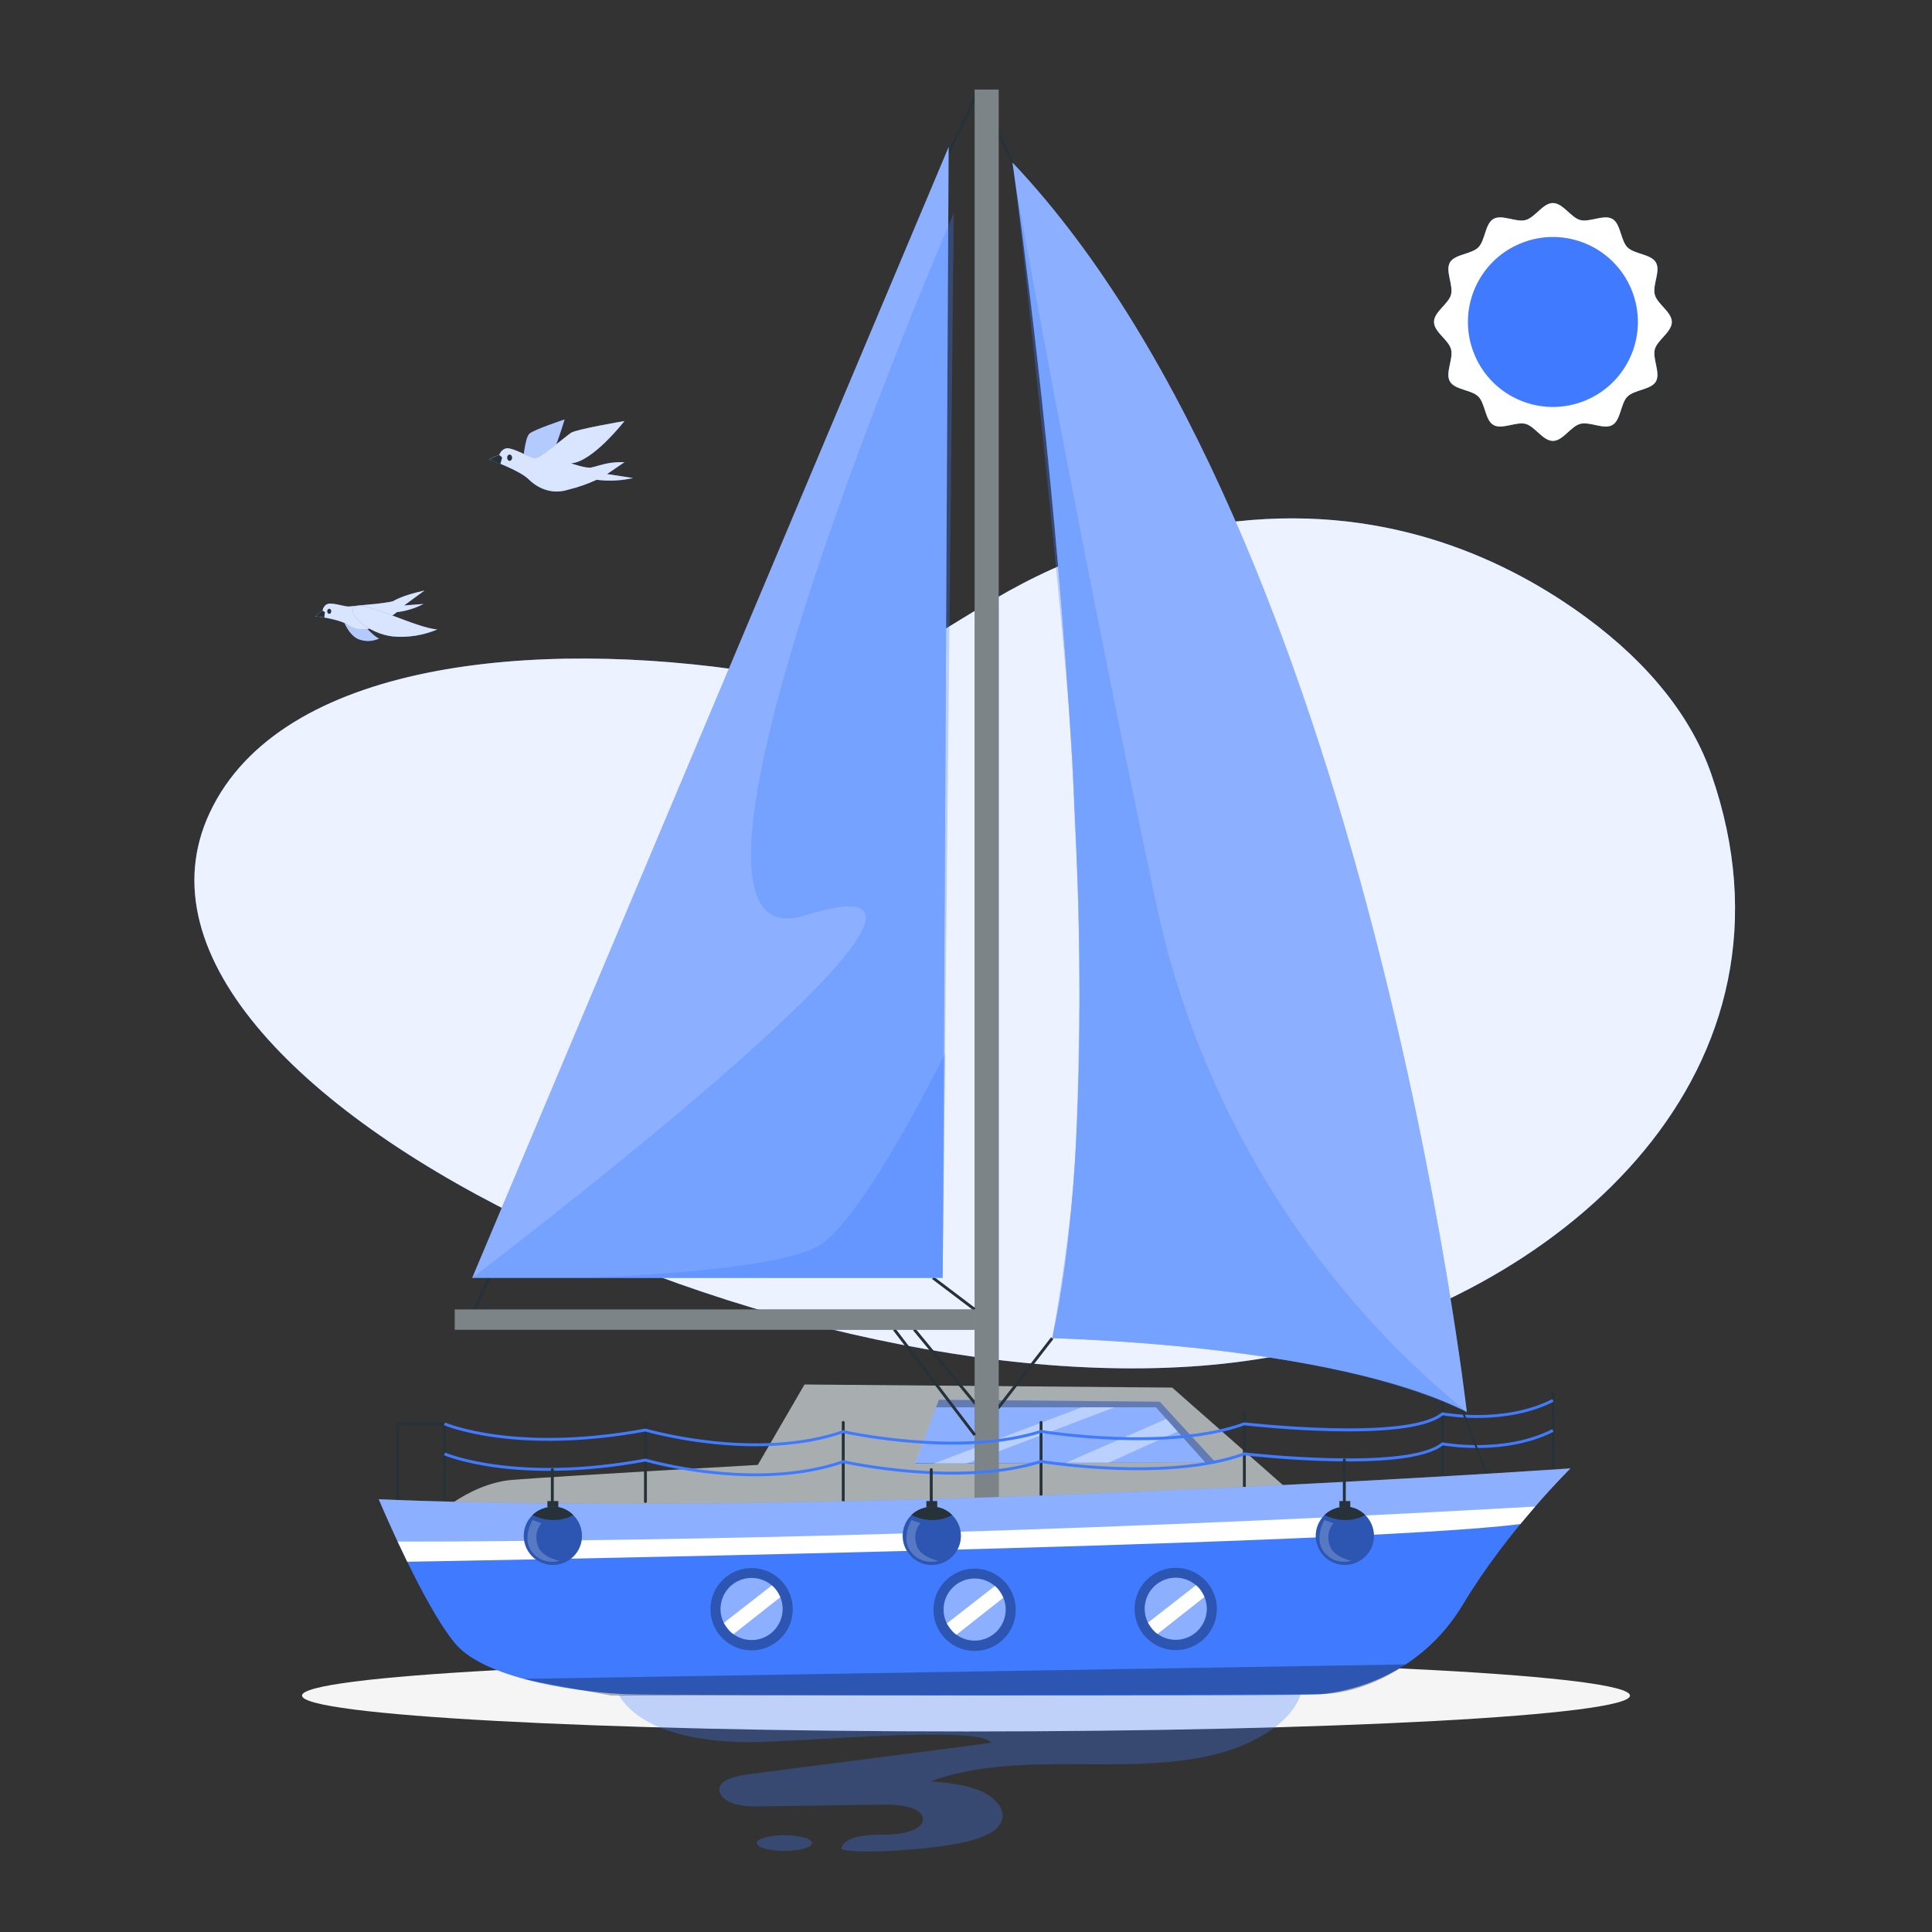 <svg xmlns="http://www.w3.org/2000/svg" viewBox="0 0 500 500"><rect x="0" y="0" width="500" height="500" fill="#333333" stroke="none"/><g id="freepik--background-simple--inject-56"><g><path d="M442.877,200.328c-4.997-14.363-15.635-28.213-32.321-40.496-19.667-14.478-50.306-29.27-90.381-24.901-73.985,8.066-75.333,46.761-125.079,39.035-56.348-8.751-122.445-2.882-140.825,36.386-34.911,74.585,169.36,164.747,281.606,139.424,69.879-15.765,133.532-73.185,107.001-149.448Z" style="fill:#407BFF;"></path><path d="M442.877,200.328c-4.997-14.363-15.635-28.213-32.321-40.496-19.667-14.478-50.306-29.27-90.381-24.901-73.985,8.066-75.333,46.761-125.079,39.035-56.348-8.751-122.445-2.882-140.825,36.386-34.911,74.585,169.36,164.747,281.606,139.424,69.879-15.765,133.532-73.185,107.001-149.448Z" style="fill:#fff; opacity:.9;"></path></g></g><g id="freepik--Shadow--inject-56"><path d="M421.841,438.813c0,5.13-76.936,9.289-171.841,9.289s-171.842-4.159-171.842-9.289,76.936-9.289,171.842-9.289,171.841,4.159,171.841,9.289Z" style="fill:#f5f5f5;"></path><path d="M262.027,42.44c-.14,0-.274-.079-.339-.214l-6.493-13.676c-.089-.187-.009-.411,.178-.5,.188-.088,.411-.008,.5,.178l6.493,13.676c.089,.187,.009,.411-.178,.5-.052,.024-.107,.036-.161,.036Z" style="fill:#263238;"></path></g><g id="freepik--Reflection--inject-56"><g><g style="opacity:.3;"><path d="M160.104,438.605c4.925,8.335,17.828,12.272,33.97,12.272,12.998,0,60.028-4.507,62.401,.167-13.455,1.808-49.308,6.334-62.763,8.142-3.017,.405-6.579,1.139-7.423,3.186-.718,1.739,1.119,3.588,3.472,4.37,2.353,.782,5.074,.761,7.683,.724,10.449-.148,20.898-.296,31.348-.443,4.161-.059,9.695,.681,10.029,3.556,.358,3.075-5.639,4.275-10.09,4.217-4.451-.058-10.385,.509-10.988,3.566,.341,1.593,21.507,.731,31.669-1.567,3.955-.894,8.18-2.323,9.607-5.031,1.578-2.994-1.106-6.42-4.96-8.159-3.854-1.739-8.588-2.193-13.15-2.605,11.083-4.134,24.213-4.477,36.799-4.424,12.586,.053,25.537,.368,37.337-2.667s22.308-10.408,22.212-19.129l-177.152,3.824Z" style="fill:#407BFF;"></path></g><ellipse cx="203.012" cy="476.987" rx="7.171" ry="2.048" style="fill:#407BFF; opacity:.3;"></ellipse></g></g><g id="freepik--Boat--inject-56"><g><g><path d="M110.914,393.955s9.696-10.003,21.742-10.971c12.046-.968,63.464-3.872,63.464-3.872l12.086-20.808,95.156,.803,35.552,31.299-228,3.549Z" style="fill:#263238;"></path><path d="M110.914,393.955s9.696-10.003,21.742-10.971c12.046-.968,63.464-3.872,63.464-3.872l12.086-20.808,95.156,.803,35.552,31.299-228,3.549Z" style="fill:#fff; opacity:.6;"></path><polygon points="314.536 378.427 300.135 362.772 242.979 362.26 236.826 378.785 314.536 378.427" style="fill:#407BFF;"></polygon><polygon points="314.536 378.427 300.135 362.772 242.979 362.26 236.826 378.662 314.536 378.427" style="fill:#fff; opacity:.4;"></polygon><polygon points="242.253 364.21 299.147 364.21 311.881 378.439 314.743 378.662 300.135 362.772 242.979 362.26 242.253 364.21" style="opacity:.3;"></polygon><polygon points="301.836 367.213 275.903 378.544 286.935 378.544 304.742 370.461 301.836 367.213" style="fill:#fff; opacity:.4;"></polygon><polygon points="288.432 364.21 250.102 378.785 241.579 378.785 279.952 364.21 288.432 364.21" style="fill:#fff; opacity:.4;"></polygon></g><polygon points="115.41 388.198 114.66 388.198 114.66 368.862 103.263 368.862 103.263 388.198 102.513 388.198 102.513 368.112 115.41 368.112 115.41 388.198" style="fill:#263238;"></polygon><path d="M166.667,368.119v20.476c0,.483,.75,.483,.75,0v-20.476c0-.483-.75-.483-.75,0h0Z" style="fill:#263238;"></path><path d="M217.856,368.119v20.476c0,.483,.75,.483,.75,0v-20.476c0-.483-.75-.483-.75,0h0Z" style="fill:#263238;"></path><path d="M269.044,368.119v20.476c0,.483,.75,.483,.75,0v-20.476c0-.483-.75-.483-.75,0h0Z" style="fill:#263238;"></path><path d="M321.663,365.891v20.476c0,.483,.75,.483,.75,0v-20.476c0-.483-.75-.483-.75,0h0Z" style="fill:#263238;"></path><path d="M372.93,362.426v20.476c0,.483,.75,.483,.75,0v-20.476c0-.483-.75-.483-.75,0h0Z" style="fill:#263238;"></path><path d="M401.518,360.501v20.476c0,.483,.75,.483,.75,0v-20.476c0-.483-.75-.483-.75,0h0Z" style="fill:#263238;"></path><g><rect x="252.233" y="23.178" width="6.231" height="365.416" style="fill:#263238;"></rect><rect x="119.105" y="335.135" width="10.55" height=".75" transform="translate(-232.591 310.83) rotate(-65.704)" style="fill:#263238;"></rect><path d="M245.506,40.059c-.053,0-.108-.011-.159-.036-.188-.088-.268-.312-.18-.499l6.728-14.275c.088-.187,.313-.268,.499-.18,.188,.088,.268,.312,.179,.499l-6.727,14.275c-.064,.136-.199,.215-.34,.215Z" style="fill:#263238;"></path><polygon points="258.647 364.585 253.028 364.585 236.311 344.292 236.89 343.815 253.382 363.835 258.28 363.835 272.019 346.084 272.612 346.543 258.647 364.585" style="fill:#263238;"></polygon><rect x="252.233" y="23.178" width="6.231" height="365.416" style="fill:#fff; opacity:.4;"></rect><g><rect x="117.675" y="338.874" width="134.559" height="5.28" style="fill:#263238;"></rect><rect x="246.458" y="328.016" width=".75" height="13.543" transform="translate(-169.079 329.612) rotate(-52.886)" style="fill:#263238;"></rect><rect x="241.481" y="340.533" width=".75" height="34.378" transform="translate(-167.377 219.925) rotate(-37.328)" style="fill:#263238;"></rect><polygon points="122.211 330.702 243.962 330.702 245.506 38.056 122.211 330.702" style="fill:#407BFF;"></polygon><polygon points="122.211 330.702 243.962 330.702 245.506 38.056 122.211 330.702" style="fill:#fff; opacity:.4;"></polygon><rect x="117.675" y="338.874" width="134.559" height="5.28" style="fill:#fff; opacity:.4;"></rect><path d="M122.211,330.702s149.992-113.728,85.973-93.756c-46.336,14.456,38.65-181.795,38.65-181.795l-2.871,275.55H122.211Z" style="fill:#407BFF; opacity:.3;"></path></g></g><path d="M195.583,374.289c-14.823,0-27.386-3.475-28.56-3.81-33.777,6.208-51.958-1.57-52.139-1.649l.303-.686c.178,.078,18.207,7.771,51.788,1.581l.088-.016,.086,.025c.282,.083,28.367,8.242,50.959,.417l.102-.035,.104,.024c.295,.065,29.799,6.669,50.992-.045l.086-.027,.089,.015c.323,.055,32.47,5.306,52.43-1.949l.083-.03,.088,.011c.421,.048,42.138,4.77,50.985-2.513l.136-.112,.174,.033c.157,.031,15.799,2.952,28.347-3.432l.34,.668c-12.062,6.138-26.891,3.833-28.656,3.531-9.233,7.233-48.632,2.886-51.323,2.579-19.628,7.088-50.728,2.274-52.636,1.969-20.738,6.53-49.226,.488-51.195,.057-7.365,2.533-15.298,3.394-22.669,3.394Z" style="fill:#407BFF;"></path><path d="M195.583,382.061c-14.823,0-27.386-3.475-28.56-3.81-33.777,6.208-51.958-1.569-52.139-1.649l.303-.686c.178,.078,18.207,7.771,51.788,1.581l.088-.016,.086,.025c.282,.084,28.367,8.241,50.959,.417l.102-.035,.104,.024c.295,.066,29.799,6.669,50.992-.045l.086-.027,.089,.015c.323,.055,32.47,5.306,52.43-1.949l.083-.03,.088,.011c.421,.048,42.138,4.771,50.985-2.513l.136-.112,.174,.033c.157,.031,15.799,2.952,28.347-3.432l.34,.668c-12.062,6.138-26.891,3.834-28.656,3.531-9.233,7.233-48.632,2.886-51.323,2.579-19.628,7.089-50.728,2.275-52.636,1.969-20.738,6.53-49.226,.488-51.195,.057-7.365,2.533-15.298,3.394-22.669,3.394Z" style="fill:#407BFF;"></path><polygon points="385.049 382.99 378.123 364.889 378.59 364.711 385.516 382.812 385.049 382.99" style="fill:#263238;"></polygon><path d="M272.316,346.313s72.755,1.47,107.295,19.107c0,0-25.722-226.349-117.584-323.356,0,0,30.866,210.916,10.289,304.248Z" style="fill:#407BFF;"></path><path d="M272.316,346.313s72.755,1.47,107.295,19.107c0,0-25.722-226.349-117.584-323.356,0,0,30.866,210.916,10.289,304.248Z" style="fill:#fff; opacity:.4;"></path><path d="M98.017,387.997s11.494,27.459,19.796,37.357c8.302,9.898,35.122,12.772,44.062,13.091,8.94,.319,173.374,.639,180.079,0s25.224-4.151,36.718-23.308c11.494-19.157,27.778-35.122,27.778-35.122-.307,0-188.841,13.159-308.434,7.982Z" style="fill:#407BFF;"></path><path d="M102.888,398.927l2.505,5.252s244.062-4.09,288.088-9.76l3.835-4.539s-150.146,9.048-294.428,9.046Z" style="fill:#fff;"></path><path d="M98.017,387.997s1.973,4.711,4.871,10.93h0s230.546,.36,294.428-9.046c5.279-6.083,9.135-9.866,9.135-9.866-.307,0-188.841,13.159-308.434,7.982Z" style="fill:#fff; opacity:.4;"></path><g><circle cx="194.513" cy="416.459" r="10.655" transform="translate(-255.596 509.599) rotate(-76.655)" style="opacity:.3;"></circle><circle cx="194.513" cy="416.402" r="8.033" transform="translate(-143.916 105.449) rotate(-22.384)" style="fill:#407BFF;"></circle><circle cx="194.513" cy="416.402" r="8.033" transform="translate(-143.916 105.449) rotate(-22.384)" style="fill:#fff; opacity:.4;"></circle><path d="M199.743,410.309l-12.413,9.684s1.282,2.199,2.484,2.917l12.13-9.561s-.952-2.159-2.201-3.04Z" style="fill:#fff;"></path></g><g><circle cx="252.233" cy="416.61" r="10.655" transform="translate(-223.758 313.566) rotate(-46.592)" style="opacity:.3;"></circle><circle cx="252.233" cy="416.553" r="8.033" transform="translate(-220.67 300.362) rotate(-45)" style="fill:#407BFF;"></circle><circle cx="252.233" cy="416.553" r="8.033" transform="translate(-220.67 300.362) rotate(-45)" style="fill:#fff; opacity:.4;"></circle><path d="M257.463,410.46l-12.413,9.684s1.282,2.199,2.484,2.917l12.13-9.561s-.952-2.159-2.201-3.04Z" style="fill:#fff;"></path></g><g><circle cx="304.28" cy="416.402" r="10.655" transform="translate(-205.319 337.12) rotate(-45)" style="opacity:.3;"></circle><circle cx="304.28" cy="416.346" r="8.033" transform="translate(-170.674 617.215) rotate(-76.764)" style="fill:#407BFF;"></circle><circle cx="304.28" cy="416.346" r="8.033" transform="translate(-170.674 617.215) rotate(-76.764)" style="fill:#fff; opacity:.4;"></circle><path d="M309.51,410.252l-12.413,9.684s1.282,2.199,2.484,2.917l12.13-9.562s-.952-2.159-2.201-3.04Z" style="fill:#fff;"></path></g><path d="M262.835,47.808s14.978,85.057,36.339,185.871c10.978,51.809,39.37,98.302,80.437,131.742h0c-26.776-12.443-64.613-17.413-107.295-19.107,0,0,5.283-28.87,6.079-49.079,.482-12.245,1.18-35.805,.878-57.228-.196-13.934-1.384-27.068-1.379-35.24,.014-22.311-15.058-156.958-15.058-156.958Z" style="fill:#407BFF; opacity:.3;"></path><g><path d="M142.566,380.322v8.299c0,.483,.75,.483,.75,0v-8.299c0-.483-.75-.483-.75,0h0Z" style="fill:#263238;"></path><rect x="141.675" y="388.474" width="2.813" height="1.834" style="fill:#263238;"></rect><circle cx="143.082" cy="397.487" r="7.533" style="fill:#407BFF;"></circle><circle cx="143.082" cy="397.487" r="7.533" style="opacity:.3;"></circle><path d="M137.813,393.384s-2.824,4.724-.197,8.181c2.842,3.741,7.133,2.367,7.133,2.367,0,0-4.373-.899-5.451-3.613-1.485-3.738,.841-6.105,.841-6.105l-2.326-.83Z" style="fill:#fff; opacity:.2;"></path><path d="M137.813,392.104s5.271,2.881,10.536,0c0,0-1.961-2.319-5.268-2.151-3.307,.168-4.916,1.782-5.269,2.151Z" style="fill:#263238;"></path></g><g><path d="M240.632,380.322v8.299c0,.483,.75,.483,.75,0v-8.299c0-.483-.75-.483-.75,0h0Z" style="fill:#263238;"></path><rect x="239.741" y="388.474" width="2.813" height="1.834" style="fill:#263238;"></rect><circle cx="241.147" cy="397.487" r="7.533" style="fill:#407BFF;"></circle><circle cx="241.147" cy="397.487" r="7.533" style="opacity:.3;"></circle><path d="M235.879,393.384s-2.824,4.724-.197,8.181c2.842,3.741,7.133,2.367,7.133,2.367,0,0-4.373-.899-5.451-3.613-1.485-3.738,.841-6.105,.841-6.105l-2.326-.83Z" style="fill:#fff; opacity:.2;"></path><path d="M235.879,392.104s5.271,2.881,10.537,0c0,0-1.961-2.319-5.268-2.151-3.306,.168-4.916,1.782-5.269,2.151Z" style="fill:#263238;"></path></g><g><path d="M347.532,377.818v10.802c0,.483,.75,.483,.75,0v-10.802c0-.483-.75-.483-.75,0h0Z" style="fill:#263238;"></path><rect x="346.641" y="388.474" width="2.813" height="1.834" style="fill:#263238;"></rect><circle cx="348.048" cy="397.487" r="7.533" style="fill:#407BFF;"></circle><circle cx="348.048" cy="397.487" r="7.533" style="opacity:.3;"></circle><path d="M342.779,393.384s-2.824,4.724-.197,8.181c2.842,3.741,7.133,2.367,7.133,2.367,0,0-4.373-.899-5.451-3.613-1.485-3.738,.841-6.105,.841-6.105l-2.326-.83Z" style="fill:#fff; opacity:.2;"></path><path d="M342.779,392.104s5.271,2.881,10.536,0c0,0-1.961-2.319-5.268-2.151-3.307,.168-4.916,1.782-5.269,2.151Z" style="fill:#263238;"></path></g><path d="M149.451,330.702s51.184-1.176,62.795-8.522c11.611-7.346,32.321-49.524,32.321-49.524l-.605,58.046h-94.511" style="fill:#407BFF; opacity:.3;"></path><path d="M135.549,434.485l228.241-3.736s-9.872,7.475-21.836,7.696c-11.964,.221-183.755,.369-183.755,.369,0,0-20.373-3.672-22.649-4.328Z" style="opacity:.3;"></path></g></g><g id="freepik--Sun--inject-56"><g id="freepik--freepik--Sun--inject-5--inject-56"><g><path d="M432.669,83.331c0,2.604-3.766,4.672-4.408,7.07s1.541,6.155,.288,8.322c-1.252,2.167-5.57,2.126-7.358,3.906-1.788,1.78-1.706,6.089-3.906,7.358-2.2,1.269-5.842-.948-8.322-.288-2.48,.659-4.474,4.408-7.07,4.408s-4.672-3.766-7.07-4.408c-2.398-.643-6.147,1.549-8.322,.288-2.175-1.261-2.118-5.57-3.906-7.358s-6.081-1.697-7.358-3.906c-1.277-2.208,.947-5.867,.288-8.339-.659-2.472-4.408-4.466-4.408-7.07s3.766-4.664,4.408-7.062c.643-2.398-1.541-6.155-.288-8.322,1.252-2.167,5.57-2.126,7.358-3.914,1.788-1.788,1.706-6.081,3.906-7.358,2.2-1.277,5.842,.956,8.322,.288,2.48-.667,4.474-4.4,7.07-4.4s4.672,3.766,7.07,4.4c2.398,.634,6.147-1.541,8.322-.288,2.175,1.252,2.118,5.57,3.906,7.358,1.788,1.788,6.081,1.706,7.358,3.914,1.277,2.208-.947,5.842-.288,8.322,.659,2.48,4.408,4.482,4.408,7.078Z" style="fill:#407BFF;"></path><path d="M432.669,83.331c0,2.604-3.766,4.672-4.408,7.07s1.541,6.155,.288,8.322c-1.252,2.167-5.57,2.126-7.358,3.906-1.788,1.78-1.706,6.089-3.906,7.358-2.2,1.269-5.842-.948-8.322-.288-2.48,.659-4.474,4.408-7.07,4.408s-4.672-3.766-7.07-4.408c-2.398-.643-6.147,1.549-8.322,.288-2.175-1.261-2.118-5.57-3.906-7.358s-6.081-1.697-7.358-3.906c-1.277-2.208,.947-5.867,.288-8.339-.659-2.472-4.408-4.466-4.408-7.07s3.766-4.664,4.408-7.062c.643-2.398-1.541-6.155-.288-8.322,1.252-2.167,5.57-2.126,7.358-3.914,1.788-1.788,1.706-6.081,3.906-7.358,2.2-1.277,5.842,.956,8.322,.288,2.48-.667,4.474-4.4,7.07-4.4s4.672,3.766,7.07,4.4c2.398,.634,6.147-1.541,8.322-.288,2.175,1.252,2.118,5.57,3.906,7.358,1.788,1.788,6.081,1.706,7.358,3.914,1.277,2.208-.947,5.842-.288,8.322,.659,2.48,4.408,4.482,4.408,7.078Z" style="fill:#fff;"></path></g><path d="M393.476,63.009c11.221-4.648,24.086,.681,28.734,11.902s-.681,24.086-11.902,28.734c-11.221,4.648-24.086-.681-28.734-11.902-4.648-11.221,.681-24.086,11.902-28.734Z" style="fill:#407BFF;"></path></g></g><g id="freepik--Birds--inject-56"><g><g><path d="M135.288,120.105s.482-6.825,1.756-7.89c1.274-1.066,9.067-3.655,9.067-3.655,0,0-3.083,10.521-4.956,11.734-1.873,1.214-5.866-.189-5.866-.189Z" style="fill:#407BFF;"></path><path d="M146.11,108.56h0c-.096,.324-3.115,10.548-4.956,11.734-1.235,.541-2.562,.653-3.843,.324-.682-.121-1.357-.292-2.023-.513,0,0,.492-6.838,1.756-7.89,1.263-1.052,8.35-3.426,9.024-3.642h0l.043-.014Z" style="fill:#fff; opacity:.6;"></path><path d="M131.317,116.005c1.766,0,5.791,2.428,7.119,2.549,1.327,.121,7.921-5.597,9.334-6.542,1.413-.944,13.841-3.048,13.841-3.048,0,0-8.243,10.628-13.841,10.939,0,0,4.143,1.457,5.352,1.066,3.835-.996,4.574-1.397,8.489-1.352l-4.496,3.065,6.733,1.039c-3.116,.698-6.293,.848-9.442,.445-2.406,1.111-4.88,1.972-7.397,2.576-3.503,1.132-7.225,.172-10.094-2.603-2.419-2.468-10.394-5.26-10.394-5.26l2.719-1.214c.396-.994,1.194-1.632,2.077-1.659Z" style="fill:#407BFF;"></path><path d="M131.317,116.005c1.766,0,5.791,2.428,7.119,2.549,1.327,.121,7.921-5.597,9.334-6.542,1.413-.944,13.841-3.048,13.841-3.048,0,0-8.243,10.628-13.841,10.939,0,0,4.143,1.457,5.352,1.066,3.835-.996,4.574-1.397,8.489-1.352l-4.496,3.065,6.733,1.039c-3.116,.698-6.293,.848-9.442,.445-2.406,1.111-4.88,1.972-7.397,2.576-3.503,1.132-7.225,.172-10.094-2.603-2.419-2.468-10.394-5.26-10.394-5.26l2.719-1.214c.396-.994,1.194-1.632,2.077-1.659Z" style="fill:#fff; opacity:.8;"></path><polygon points="129.186 117.705 129.957 118.406 129.497 120.105 126.521 118.878 129.186 117.705" style="fill:#263238;"></polygon><path d="M132.54,118.453c0,.451-.29,.816-.647,.816s-.647-.365-.647-.816,.29-.816,.647-.816,.647,.365,.647,.816Z" style="fill:#263238;"></path></g><g><path d="M89.037,157.754c1.285-1.078,6.578,6.545,9.079,7.498-1.78,.818-3.709,.851-5.503,.094-2.757-1.296-4.931-6.467-3.575-7.591Z" style="fill:#407BFF;"></path><path d="M98.116,165.252c-1.78,.81-3.706,.849-5.503,.109-2.757-1.296-4.931-6.482-3.575-7.607,.304-.265,.83,0,1.496,.484,2.138,1.671,5.678,6.279,7.583,7.013Z" style="fill:#fff; opacity:.6;"></path><path d="M84.866,156.286c1.297-.391,4.534,.812,5.527,.672,.993-.141,7.011-.687,7.011-.687,1.662-.254,2.852-.323,4.191-.634,2.709-1.489,5.393-2.127,8.276-2.818l-5.293,3.874,5.036-.39c-2.217,1.133-4.541,1.847-6.905,2.124-1.649,1.302-3.372,2.43-5.153,3.374-2.45,1.544-5.297,1.486-7.711-.156-2.056-1.468-8.237-2.171-8.237-2.171l1.87-1.453c.176-.887,.716-1.561,1.39-1.734Z" style="fill:#407BFF;"></path><path d="M84.866,156.286c1.297-.391,4.534,.812,5.527,.672,.993-.141,7.011-.687,7.011-.687,1.662-.254,2.852-.323,4.191-.634,2.709-1.489,5.393-2.127,8.276-2.818l-5.293,3.874,5.036-.39c-2.217,1.133-4.541,1.847-6.905,2.124-1.649,1.302-3.372,2.43-5.153,3.374-2.45,1.544-5.297,1.486-7.711-.156-2.056-1.468-8.237-2.171-8.237-2.171l1.87-1.453c.176-.887,.716-1.561,1.39-1.734Z" style="fill:#fff; opacity:.8;"></path><polygon points="83.44 158.02 84.083 158.41 83.931 159.816 81.571 159.472 83.44 158.02" style="fill:#263238;"></polygon><path d="M91.853,157.02c2.337-1.656,15.82,5.545,21.359,5.873-3.712,1.55-7.605,2.17-11.485,1.828-6.228-.64-12.362-5.967-9.873-7.7Z" style="fill:#407BFF;"></path><ellipse cx="85.205" cy="158.203" rx=".514" ry=".648" style="fill:#263238;"></ellipse></g><path d="M91.853,157.02c2.337-1.656,15.82,5.545,21.359,5.873-3.712,1.55-7.605,2.17-11.485,1.828-6.228-.64-12.362-5.967-9.873-7.7Z" style="fill:#fff; opacity:.8;"></path></g></g></svg>

